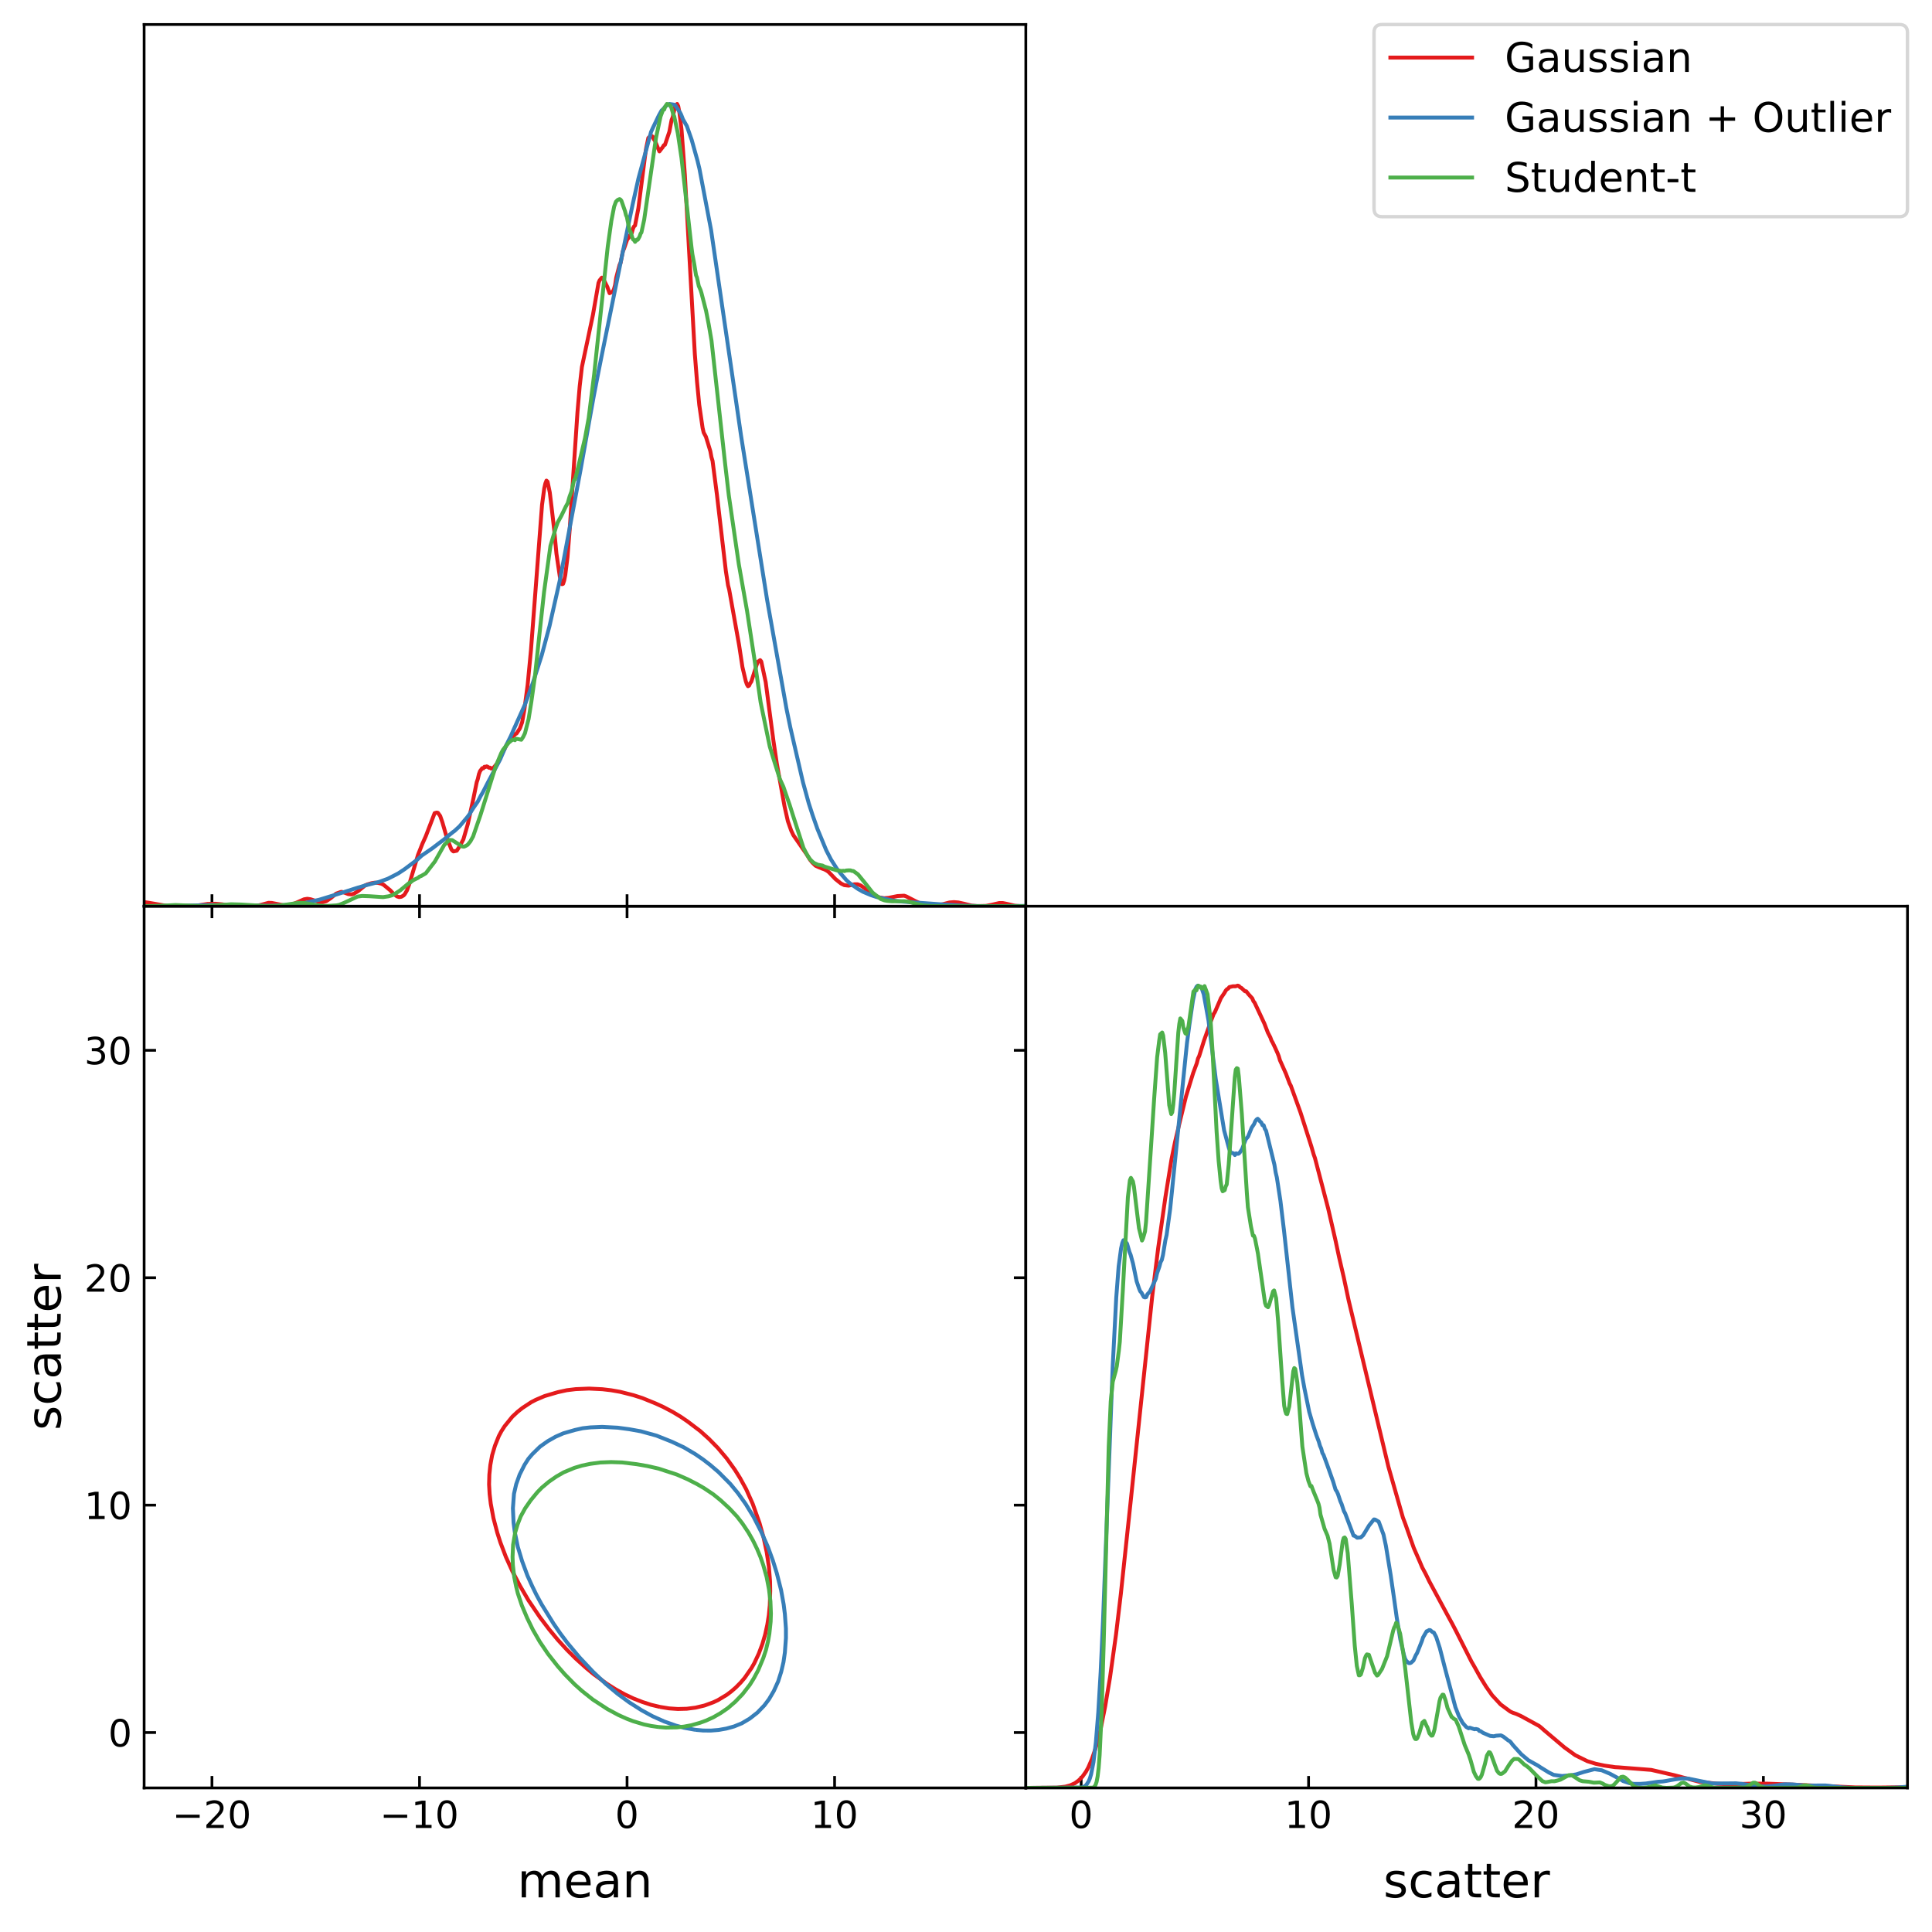 <?xml version="1.0" encoding="utf-8" standalone="no"?>
<!DOCTYPE svg PUBLIC "-//W3C//DTD SVG 1.1//EN"
  "http://www.w3.org/Graphics/SVG/1.1/DTD/svg11.dtd">
<!-- Created with matplotlib (https://matplotlib.org/) -->
<svg height="567.357pt" version="1.1" viewBox="0 0 567.419 567.357" width="567.419pt" xmlns="http://www.w3.org/2000/svg" xmlns:xlink="http://www.w3.org/1999/xlink">
 <defs>
  <style type="text/css">*{stroke-linecap:butt;stroke-linejoin:round;}</style>
 </defs>
 <g id="figure_1">
  <g id="patch_1">
   <path d="M 0 567.357 
L 567.419 567.357 
L 567.419 0 
L 0 0 
z
" style="fill:#ffffff;"/>
  </g>
  <g id="axes_1">
   <g id="patch_2">
    <path d="M 42.329 525.1 
L 301.274 525.1 
L 301.274 266.15 
L 42.329 266.15 
z
" style="fill:#ffffff;"/>
   </g>
   <g id="matplotlib.axis_1">
    <g id="xtick_1">
     <g id="line2d_1">
      <defs>
       <path d="M 0 0 
L 0 -3.5 
" id="mb4fa3721dd" style="stroke:#000000;stroke-width:0.8;"/>
      </defs>
      <g>
       <use style="stroke:#000000;stroke-width:0.8;" x="62.252" xlink:href="#mb4fa3721dd" y="525.1"/>
      </g>
     </g>
     <g id="line2d_2">
      <defs>
       <path d="M 0 0 
L 0 3.5 
" id="mcb56ce0240" style="stroke:#000000;stroke-width:0.8;"/>
      </defs>
      <g>
       <use style="stroke:#000000;stroke-width:0.8;" x="62.252" xlink:href="#mcb56ce0240" y="266.15"/>
      </g>
     </g>
     <g id="text_1">
      <!-- $\mathdefault{−20}$ -->
      <g transform="translate(50.592 536.958)scale(0.11 -0.11)">
       <defs>
        <path d="M 10.594 35.5 
L 73.188 35.5 
L 73.188 27.203 
L 10.594 27.203 
z
" id="DejaVuSans-8722"/>
        <path d="M 19.188 8.297 
L 53.609 8.297 
L 53.609 0 
L 7.328 0 
L 7.328 8.297 
Q 12.938 14.109 22.625 23.891 
Q 32.328 33.688 34.812 36.531 
Q 39.547 41.844 41.422 45.531 
Q 43.312 49.219 43.312 52.781 
Q 43.312 58.594 39.234 62.25 
Q 35.156 65.922 28.609 65.922 
Q 23.969 65.922 18.812 64.312 
Q 13.672 62.703 7.812 59.422 
L 7.812 69.391 
Q 13.766 71.781 18.938 73 
Q 24.125 74.219 28.422 74.219 
Q 39.75 74.219 46.484 68.547 
Q 53.219 62.891 53.219 53.422 
Q 53.219 48.922 51.531 44.891 
Q 49.859 40.875 45.406 35.406 
Q 44.188 33.984 37.641 27.219 
Q 31.109 20.453 19.188 8.297 
z
" id="DejaVuSans-50"/>
        <path d="M 31.781 66.406 
Q 24.172 66.406 20.328 58.906 
Q 16.5 51.422 16.5 36.375 
Q 16.5 21.391 20.328 13.891 
Q 24.172 6.391 31.781 6.391 
Q 39.453 6.391 43.281 13.891 
Q 47.125 21.391 47.125 36.375 
Q 47.125 51.422 43.281 58.906 
Q 39.453 66.406 31.781 66.406 
z
M 31.781 74.219 
Q 44.047 74.219 50.516 64.516 
Q 56.984 54.828 56.984 36.375 
Q 56.984 17.969 50.516 8.266 
Q 44.047 -1.422 31.781 -1.422 
Q 19.531 -1.422 13.062 8.266 
Q 6.594 17.969 6.594 36.375 
Q 6.594 54.828 13.062 64.516 
Q 19.531 74.219 31.781 74.219 
z
" id="DejaVuSans-48"/>
       </defs>
       <use transform="translate(0 0.781)" xlink:href="#DejaVuSans-8722"/>
       <use transform="translate(83.789 0.781)" xlink:href="#DejaVuSans-50"/>
       <use transform="translate(147.412 0.781)" xlink:href="#DejaVuSans-48"/>
      </g>
     </g>
    </g>
    <g id="xtick_2">
     <g id="line2d_3">
      <g>
       <use style="stroke:#000000;stroke-width:0.8;" x="123.207" xlink:href="#mb4fa3721dd" y="525.1"/>
      </g>
     </g>
     <g id="line2d_4">
      <g>
       <use style="stroke:#000000;stroke-width:0.8;" x="123.207" xlink:href="#mcb56ce0240" y="266.15"/>
      </g>
     </g>
     <g id="text_2">
      <!-- $\mathdefault{−10}$ -->
      <g transform="translate(111.547 536.958)scale(0.11 -0.11)">
       <defs>
        <path d="M 12.406 8.297 
L 28.516 8.297 
L 28.516 63.922 
L 10.984 60.406 
L 10.984 69.391 
L 28.422 72.906 
L 38.281 72.906 
L 38.281 8.297 
L 54.391 8.297 
L 54.391 0 
L 12.406 0 
z
" id="DejaVuSans-49"/>
       </defs>
       <use transform="translate(0 0.781)" xlink:href="#DejaVuSans-8722"/>
       <use transform="translate(83.789 0.781)" xlink:href="#DejaVuSans-49"/>
       <use transform="translate(147.412 0.781)" xlink:href="#DejaVuSans-48"/>
      </g>
     </g>
    </g>
    <g id="xtick_3">
     <g id="line2d_5">
      <g>
       <use style="stroke:#000000;stroke-width:0.8;" x="184.162" xlink:href="#mb4fa3721dd" y="525.1"/>
      </g>
     </g>
     <g id="line2d_6">
      <g>
       <use style="stroke:#000000;stroke-width:0.8;" x="184.162" xlink:href="#mcb56ce0240" y="266.15"/>
      </g>
     </g>
     <g id="text_3">
      <!-- $\mathdefault{0}$ -->
      <g transform="translate(180.642 536.958)scale(0.11 -0.11)">
       <use transform="translate(0 0.781)" xlink:href="#DejaVuSans-48"/>
      </g>
     </g>
    </g>
    <g id="xtick_4">
     <g id="line2d_7">
      <g>
       <use style="stroke:#000000;stroke-width:0.8;" x="245.116" xlink:href="#mb4fa3721dd" y="525.1"/>
      </g>
     </g>
     <g id="line2d_8">
      <g>
       <use style="stroke:#000000;stroke-width:0.8;" x="245.116" xlink:href="#mcb56ce0240" y="266.15"/>
      </g>
     </g>
     <g id="text_4">
      <!-- $\mathdefault{10}$ -->
      <g transform="translate(238.076 536.958)scale(0.11 -0.11)">
       <use transform="translate(0 0.781)" xlink:href="#DejaVuSans-49"/>
       <use transform="translate(63.623 0.781)" xlink:href="#DejaVuSans-48"/>
      </g>
     </g>
    </g>
    <g id="text_5">
     <!-- mean -->
     <g transform="translate(151.95 557.246)scale(0.14 -0.14)">
      <defs>
       <path d="M 52 44.188 
Q 55.375 50.25 60.062 53.125 
Q 64.75 56 71.094 56 
Q 79.641 56 84.281 50.016 
Q 88.922 44.047 88.922 33.016 
L 88.922 0 
L 79.891 0 
L 79.891 32.719 
Q 79.891 40.578 77.094 44.375 
Q 74.312 48.188 68.609 48.188 
Q 61.625 48.188 57.562 43.547 
Q 53.516 38.922 53.516 30.906 
L 53.516 0 
L 44.484 0 
L 44.484 32.719 
Q 44.484 40.625 41.703 44.406 
Q 38.922 48.188 33.109 48.188 
Q 26.219 48.188 22.156 43.531 
Q 18.109 38.875 18.109 30.906 
L 18.109 0 
L 9.078 0 
L 9.078 54.688 
L 18.109 54.688 
L 18.109 46.188 
Q 21.188 51.219 25.484 53.609 
Q 29.781 56 35.688 56 
Q 41.656 56 45.828 52.969 
Q 50 49.953 52 44.188 
z
" id="DejaVuSans-109"/>
       <path d="M 56.203 29.594 
L 56.203 25.203 
L 14.891 25.203 
Q 15.484 15.922 20.484 11.062 
Q 25.484 6.203 34.422 6.203 
Q 39.594 6.203 44.453 7.469 
Q 49.312 8.734 54.109 11.281 
L 54.109 2.781 
Q 49.266 0.734 44.188 -0.344 
Q 39.109 -1.422 33.891 -1.422 
Q 20.797 -1.422 13.156 6.188 
Q 5.516 13.812 5.516 26.812 
Q 5.516 40.234 12.766 48.109 
Q 20.016 56 32.328 56 
Q 43.359 56 49.781 48.891 
Q 56.203 41.797 56.203 29.594 
z
M 47.219 32.234 
Q 47.125 39.594 43.094 43.984 
Q 39.062 48.391 32.422 48.391 
Q 24.906 48.391 20.391 44.141 
Q 15.875 39.891 15.188 32.172 
z
" id="DejaVuSans-101"/>
       <path d="M 34.281 27.484 
Q 23.391 27.484 19.188 25 
Q 14.984 22.516 14.984 16.5 
Q 14.984 11.719 18.141 8.906 
Q 21.297 6.109 26.703 6.109 
Q 34.188 6.109 38.703 11.406 
Q 43.219 16.703 43.219 25.484 
L 43.219 27.484 
z
M 52.203 31.203 
L 52.203 0 
L 43.219 0 
L 43.219 8.297 
Q 40.141 3.328 35.547 0.953 
Q 30.953 -1.422 24.312 -1.422 
Q 15.922 -1.422 10.953 3.297 
Q 6 8.016 6 15.922 
Q 6 25.141 12.172 29.828 
Q 18.359 34.516 30.609 34.516 
L 43.219 34.516 
L 43.219 35.406 
Q 43.219 41.609 39.141 45 
Q 35.062 48.391 27.688 48.391 
Q 23 48.391 18.547 47.266 
Q 14.109 46.141 10.016 43.891 
L 10.016 52.203 
Q 14.938 54.109 19.578 55.047 
Q 24.219 56 28.609 56 
Q 40.484 56 46.344 49.844 
Q 52.203 43.703 52.203 31.203 
z
" id="DejaVuSans-97"/>
       <path d="M 54.891 33.016 
L 54.891 0 
L 45.906 0 
L 45.906 32.719 
Q 45.906 40.484 42.875 44.328 
Q 39.844 48.188 33.797 48.188 
Q 26.516 48.188 22.312 43.547 
Q 18.109 38.922 18.109 30.906 
L 18.109 0 
L 9.078 0 
L 9.078 54.688 
L 18.109 54.688 
L 18.109 46.188 
Q 21.344 51.125 25.703 53.562 
Q 30.078 56 35.797 56 
Q 45.219 56 50.047 50.172 
Q 54.891 44.344 54.891 33.016 
z
" id="DejaVuSans-110"/>
      </defs>
      <use xlink:href="#DejaVuSans-109"/>
      <use x="97.412" xlink:href="#DejaVuSans-101"/>
      <use x="158.936" xlink:href="#DejaVuSans-97"/>
      <use x="220.215" xlink:href="#DejaVuSans-110"/>
     </g>
    </g>
   </g>
   <g id="matplotlib.axis_2">
    <g id="ytick_1">
     <g id="line2d_9">
      <defs>
       <path d="M 0 0 
L 3.5 0 
" id="m9a9b237e1e" style="stroke:#000000;stroke-width:0.8;"/>
      </defs>
      <g>
       <use style="stroke:#000000;stroke-width:0.8;" x="42.329" xlink:href="#m9a9b237e1e" y="508.843"/>
      </g>
     </g>
     <g id="line2d_10">
      <defs>
       <path d="M 0 0 
L -3.5 0 
" id="m0ce9d4513c" style="stroke:#000000;stroke-width:0.8;"/>
      </defs>
      <g>
       <use style="stroke:#000000;stroke-width:0.8;" x="301.274" xlink:href="#m0ce9d4513c" y="508.843"/>
      </g>
     </g>
     <g id="text_6">
      <!-- $\mathdefault{0}$ -->
      <g transform="translate(31.789 513.022)scale(0.11 -0.11)">
       <use transform="translate(0 0.781)" xlink:href="#DejaVuSans-48"/>
      </g>
     </g>
    </g>
    <g id="ytick_2">
     <g id="line2d_11">
      <g>
       <use style="stroke:#000000;stroke-width:0.8;" x="42.329" xlink:href="#m9a9b237e1e" y="442.053"/>
      </g>
     </g>
     <g id="line2d_12">
      <g>
       <use style="stroke:#000000;stroke-width:0.8;" x="301.274" xlink:href="#m0ce9d4513c" y="442.053"/>
      </g>
     </g>
     <g id="text_7">
      <!-- $\mathdefault{10}$ -->
      <g transform="translate(24.749 446.232)scale(0.11 -0.11)">
       <use transform="translate(0 0.781)" xlink:href="#DejaVuSans-49"/>
       <use transform="translate(63.623 0.781)" xlink:href="#DejaVuSans-48"/>
      </g>
     </g>
    </g>
    <g id="ytick_3">
     <g id="line2d_13">
      <g>
       <use style="stroke:#000000;stroke-width:0.8;" x="42.329" xlink:href="#m9a9b237e1e" y="375.264"/>
      </g>
     </g>
     <g id="line2d_14">
      <g>
       <use style="stroke:#000000;stroke-width:0.8;" x="301.274" xlink:href="#m0ce9d4513c" y="375.264"/>
      </g>
     </g>
     <g id="text_8">
      <!-- $\mathdefault{20}$ -->
      <g transform="translate(24.749 379.443)scale(0.11 -0.11)">
       <use transform="translate(0 0.781)" xlink:href="#DejaVuSans-50"/>
       <use transform="translate(63.623 0.781)" xlink:href="#DejaVuSans-48"/>
      </g>
     </g>
    </g>
    <g id="ytick_4">
     <g id="line2d_15">
      <g>
       <use style="stroke:#000000;stroke-width:0.8;" x="42.329" xlink:href="#m9a9b237e1e" y="308.474"/>
      </g>
     </g>
     <g id="line2d_16">
      <g>
       <use style="stroke:#000000;stroke-width:0.8;" x="301.274" xlink:href="#m0ce9d4513c" y="308.474"/>
      </g>
     </g>
     <g id="text_9">
      <!-- $\mathdefault{30}$ -->
      <g transform="translate(24.749 312.654)scale(0.11 -0.11)">
       <defs>
        <path d="M 40.578 39.312 
Q 47.656 37.797 51.625 33 
Q 55.609 28.219 55.609 21.188 
Q 55.609 10.406 48.188 4.484 
Q 40.766 -1.422 27.094 -1.422 
Q 22.516 -1.422 17.656 -0.516 
Q 12.797 0.391 7.625 2.203 
L 7.625 11.719 
Q 11.719 9.328 16.594 8.109 
Q 21.484 6.891 26.812 6.891 
Q 36.078 6.891 40.938 10.547 
Q 45.797 14.203 45.797 21.188 
Q 45.797 27.641 41.281 31.266 
Q 36.766 34.906 28.719 34.906 
L 20.219 34.906 
L 20.219 43.016 
L 29.109 43.016 
Q 36.375 43.016 40.234 45.922 
Q 44.094 48.828 44.094 54.297 
Q 44.094 59.906 40.109 62.906 
Q 36.141 65.922 28.719 65.922 
Q 24.656 65.922 20.016 65.031 
Q 15.375 64.156 9.812 62.312 
L 9.812 71.094 
Q 15.438 72.656 20.344 73.438 
Q 25.25 74.219 29.594 74.219 
Q 40.828 74.219 47.359 69.109 
Q 53.906 64.016 53.906 55.328 
Q 53.906 49.266 50.438 45.094 
Q 46.969 40.922 40.578 39.312 
z
" id="DejaVuSans-51"/>
       </defs>
       <use transform="translate(0 0.781)" xlink:href="#DejaVuSans-51"/>
       <use transform="translate(63.623 0.781)" xlink:href="#DejaVuSans-48"/>
      </g>
     </g>
    </g>
    <g id="text_10">
     <!-- scatter -->
     <g transform="translate(17.838 420.083)rotate(-90)scale(0.14 -0.14)">
      <defs>
       <path d="M 44.281 53.078 
L 44.281 44.578 
Q 40.484 46.531 36.375 47.5 
Q 32.281 48.484 27.875 48.484 
Q 21.188 48.484 17.844 46.438 
Q 14.5 44.391 14.5 40.281 
Q 14.5 37.156 16.891 35.375 
Q 19.281 33.594 26.516 31.984 
L 29.594 31.297 
Q 39.156 29.25 43.188 25.516 
Q 47.219 21.781 47.219 15.094 
Q 47.219 7.469 41.188 3.016 
Q 35.156 -1.422 24.609 -1.422 
Q 20.219 -1.422 15.453 -0.562 
Q 10.688 0.297 5.422 2 
L 5.422 11.281 
Q 10.406 8.688 15.234 7.391 
Q 20.062 6.109 24.812 6.109 
Q 31.156 6.109 34.562 8.281 
Q 37.984 10.453 37.984 14.406 
Q 37.984 18.062 35.516 20.016 
Q 33.062 21.969 24.703 23.781 
L 21.578 24.516 
Q 13.234 26.266 9.516 29.906 
Q 5.812 33.547 5.812 39.891 
Q 5.812 47.609 11.281 51.797 
Q 16.75 56 26.812 56 
Q 31.781 56 36.172 55.266 
Q 40.578 54.547 44.281 53.078 
z
" id="DejaVuSans-115"/>
       <path d="M 48.781 52.594 
L 48.781 44.188 
Q 44.969 46.297 41.141 47.344 
Q 37.312 48.391 33.406 48.391 
Q 24.656 48.391 19.812 42.844 
Q 14.984 37.312 14.984 27.297 
Q 14.984 17.281 19.812 11.734 
Q 24.656 6.203 33.406 6.203 
Q 37.312 6.203 41.141 7.25 
Q 44.969 8.297 48.781 10.406 
L 48.781 2.094 
Q 45.016 0.344 40.984 -0.531 
Q 36.969 -1.422 32.422 -1.422 
Q 20.062 -1.422 12.781 6.344 
Q 5.516 14.109 5.516 27.297 
Q 5.516 40.672 12.859 48.328 
Q 20.219 56 33.016 56 
Q 37.156 56 41.109 55.141 
Q 45.062 54.297 48.781 52.594 
z
" id="DejaVuSans-99"/>
       <path d="M 18.312 70.219 
L 18.312 54.688 
L 36.812 54.688 
L 36.812 47.703 
L 18.312 47.703 
L 18.312 18.016 
Q 18.312 11.328 20.141 9.422 
Q 21.969 7.516 27.594 7.516 
L 36.812 7.516 
L 36.812 0 
L 27.594 0 
Q 17.188 0 13.234 3.875 
Q 9.281 7.766 9.281 18.016 
L 9.281 47.703 
L 2.688 47.703 
L 2.688 54.688 
L 9.281 54.688 
L 9.281 70.219 
z
" id="DejaVuSans-116"/>
       <path d="M 41.109 46.297 
Q 39.594 47.172 37.812 47.578 
Q 36.031 48 33.891 48 
Q 26.266 48 22.188 43.047 
Q 18.109 38.094 18.109 28.812 
L 18.109 0 
L 9.078 0 
L 9.078 54.688 
L 18.109 54.688 
L 18.109 46.188 
Q 20.953 51.172 25.484 53.578 
Q 30.031 56 36.531 56 
Q 37.453 56 38.578 55.875 
Q 39.703 55.766 41.062 55.516 
z
" id="DejaVuSans-114"/>
      </defs>
      <use xlink:href="#DejaVuSans-115"/>
      <use x="52.1" xlink:href="#DejaVuSans-99"/>
      <use x="107.08" xlink:href="#DejaVuSans-97"/>
      <use x="168.359" xlink:href="#DejaVuSans-116"/>
      <use x="207.568" xlink:href="#DejaVuSans-116"/>
      <use x="246.777" xlink:href="#DejaVuSans-101"/>
      <use x="308.301" xlink:href="#DejaVuSans-114"/>
     </g>
    </g>
   </g>
   <g id="LineCollection_1">
    <path clip-path="url(#pf597552eb5)" d="M 193.863 501.318 
L 196.472 501.742 
L 199.081 501.923 
L 201.691 501.854 
L 204.3 501.521 
L 206.909 500.9 
L 209.518 499.947 
L 210.823 499.335 
L 213.432 497.768 
L 214.736 496.79 
L 216.105 495.606 
L 217.51 494.186 
L 218.719 492.766 
L 220.692 489.925 
L 221.513 488.505 
L 222.847 485.664 
L 223.912 482.824 
L 224.739 479.984 
L 225.358 477.143 
L 225.813 474.303 
L 226.082 471.462 
L 226.208 467.201 
L 226.158 464.361 
L 225.812 460.1 
L 225.171 455.84 
L 224.263 451.579 
L 223.07 447.318 
L 221.055 441.637 
L 219.147 437.377 
L 217.345 434.096 
L 215.845 431.696 
L 213.432 428.337 
L 210.823 425.252 
L 208.213 422.592 
L 205.604 420.249 
L 201.964 417.493 
L 199.892 416.073 
L 197.526 414.653 
L 194.833 413.233 
L 192.559 412.193 
L 188.645 410.6 
L 186.036 409.76 
L 182.122 408.771 
L 179.513 408.317 
L 176.904 408.008 
L 172.99 407.818 
L 169.076 407.984 
L 166.467 408.301 
L 163.858 408.868 
L 159.944 410.018 
L 157.335 411.131 
L 156.019 411.813 
L 153.421 413.52 
L 151.996 414.653 
L 150.474 416.073 
L 148.203 418.87 
L 147.264 420.334 
L 146.507 421.754 
L 145.366 424.595 
L 144.526 427.435 
L 144.009 430.276 
L 143.718 433.116 
L 143.639 435.956 
L 143.803 438.797 
L 144.136 441.637 
L 144.927 445.898 
L 146.051 450.159 
L 146.958 452.999 
L 148.576 457.26 
L 150.505 461.521 
L 152.736 465.781 
L 155.225 470.042 
L 158.64 475.067 
L 161.3 478.563 
L 163.858 481.653 
L 166.467 484.501 
L 169.076 487.108 
L 172.211 489.925 
L 174.294 491.649 
L 178.208 494.503 
L 180.817 496.152 
L 183.427 497.598 
L 186.036 498.834 
L 188.673 499.867 
L 191.254 500.703 
L 193.863 501.318 
L 193.863 501.318 
" style="fill:none;stroke:#e41a1c;stroke-width:1.143;"/>
   </g>
   <g id="LineCollection_2">
    <path clip-path="url(#pf597552eb5)" d="M 204.204 508.037 
L 206.485 508.242 
L 208.765 508.261 
L 211.045 508.079 
L 213.325 507.673 
L 215.605 507.046 
L 217.885 506.114 
L 220.165 504.76 
L 222.445 502.988 
L 224.488 500.864 
L 225.865 499.03 
L 227.269 496.627 
L 228.546 493.803 
L 229.441 490.979 
L 230.105 488.155 
L 230.514 485.331 
L 230.827 481.094 
L 230.821 478.27 
L 230.512 474.034 
L 230.158 471.21 
L 229.393 466.973 
L 228.145 462.049 
L 227.005 458.378 
L 225.504 454.265 
L 223.585 449.936 
L 221.305 445.477 
L 219.025 441.75 
L 216.745 438.552 
L 214.465 435.794 
L 211.045 432.355 
L 208.597 430.259 
L 206.485 428.631 
L 204.204 427.065 
L 200.784 425.05 
L 197.364 423.452 
L 192.804 421.635 
L 188.232 420.374 
L 184.824 419.76 
L 181.404 419.305 
L 176.843 419.063 
L 173.423 419.214 
L 171.143 419.467 
L 168.863 419.974 
L 165.443 420.964 
L 163.163 421.961 
L 160.883 423.254 
L 158.603 424.871 
L 156.323 427.098 
L 155.183 428.439 
L 154.029 430.259 
L 152.611 433.083 
L 151.603 435.907 
L 150.955 438.731 
L 150.639 442.968 
L 150.83 447.204 
L 151.201 450.028 
L 152.067 454.265 
L 153.339 458.501 
L 154.903 462.737 
L 156.323 465.886 
L 157.541 468.386 
L 159.078 471.21 
L 162.577 476.858 
L 164.514 479.682 
L 166.637 482.507 
L 170.176 486.743 
L 174.153 490.979 
L 177.984 494.616 
L 181.404 497.479 
L 184.824 499.988 
L 188.414 502.276 
L 191.664 504.057 
L 195.084 505.586 
L 198.504 506.798 
L 200.784 507.413 
L 204.204 508.037 
L 204.204 508.037 
" style="fill:none;stroke:#377eb8;stroke-width:1.143;"/>
   </g>
   <g id="LineCollection_3">
    <path clip-path="url(#pf597552eb5)" d="M 193.413 507.216 
L 195.557 507.378 
L 198.774 507.324 
L 200.918 507.09 
L 203.062 506.691 
L 205.597 505.972 
L 207.351 505.334 
L 209.495 504.359 
L 211.64 503.123 
L 213.784 501.653 
L 215.928 499.805 
L 218.073 497.583 
L 220.217 494.821 
L 221.409 492.902 
L 222.683 490.525 
L 224.172 486.96 
L 224.957 484.584 
L 225.578 481.995 
L 225.958 479.831 
L 226.334 476.266 
L 226.414 473.889 
L 226.272 470.325 
L 225.843 466.76 
L 225.158 463.195 
L 224.154 459.63 
L 223.329 457.254 
L 222.33 454.877 
L 221.177 452.501 
L 219.834 450.124 
L 218.073 447.481 
L 216.439 445.371 
L 214.207 442.995 
L 211.635 440.618 
L 209.495 438.882 
L 206.759 437.053 
L 204.702 435.865 
L 201.99 434.474 
L 198.774 433.067 
L 193.413 431.318 
L 190.196 430.585 
L 186.98 430.025 
L 182.691 429.51 
L 179.475 429.403 
L 176.258 429.529 
L 173.346 429.924 
L 170.897 430.445 
L 168.678 431.112 
L 165.537 432.422 
L 163.392 433.658 
L 161.248 435.14 
L 159.104 436.937 
L 157.831 438.242 
L 155.874 440.618 
L 154.227 442.995 
L 152.925 445.371 
L 152.007 447.748 
L 151.3 450.124 
L 150.693 453.689 
L 150.535 457.254 
L 150.627 459.63 
L 151.028 463.195 
L 151.599 466.002 
L 152.078 467.948 
L 153.265 471.513 
L 154.815 475.184 
L 156.497 478.643 
L 158.55 482.207 
L 160.967 485.772 
L 163.774 489.337 
L 165.855 491.713 
L 168.753 494.673 
L 170.897 496.593 
L 174.114 499.157 
L 178.403 501.955 
L 181.619 503.689 
L 184.061 504.784 
L 185.908 505.493 
L 189.124 506.458 
L 191.268 506.912 
L 193.413 507.216 
L 193.413 507.216 
" style="fill:none;stroke:#4daf4a;stroke-width:1.143;"/>
   </g>
   <g id="patch_3">
    <path d="M 42.329 525.1 
L 42.329 266.15 
" style="fill:none;stroke:#000000;stroke-linecap:square;stroke-linejoin:miter;stroke-width:0.8;"/>
   </g>
   <g id="patch_4">
    <path d="M 301.274 525.1 
L 301.274 266.15 
" style="fill:none;stroke:#000000;stroke-linecap:square;stroke-linejoin:miter;stroke-width:0.8;"/>
   </g>
   <g id="patch_5">
    <path d="M 42.329 525.1 
L 301.274 525.1 
" style="fill:none;stroke:#000000;stroke-linecap:square;stroke-linejoin:miter;stroke-width:0.8;"/>
   </g>
   <g id="patch_6">
    <path d="M 42.329 266.15 
L 301.274 266.15 
" style="fill:none;stroke:#000000;stroke-linecap:square;stroke-linejoin:miter;stroke-width:0.8;"/>
   </g>
  </g>
  <g id="axes_2">
   <g id="patch_7">
    <path d="M 42.329 266.15 
L 301.274 266.15 
L 301.274 7.2 
L 42.329 7.2 
z
" style="fill:#ffffff;"/>
   </g>
   <g id="matplotlib.axis_3">
    <g id="xtick_5">
     <g id="line2d_17">
      <g>
       <use style="stroke:#000000;stroke-width:0.8;" x="62.252" xlink:href="#mb4fa3721dd" y="266.15"/>
      </g>
     </g>
    </g>
    <g id="xtick_6">
     <g id="line2d_18">
      <g>
       <use style="stroke:#000000;stroke-width:0.8;" x="123.207" xlink:href="#mb4fa3721dd" y="266.15"/>
      </g>
     </g>
    </g>
    <g id="xtick_7">
     <g id="line2d_19">
      <g>
       <use style="stroke:#000000;stroke-width:0.8;" x="184.162" xlink:href="#mb4fa3721dd" y="266.15"/>
      </g>
     </g>
    </g>
    <g id="xtick_8">
     <g id="line2d_20">
      <g>
       <use style="stroke:#000000;stroke-width:0.8;" x="245.116" xlink:href="#mb4fa3721dd" y="266.15"/>
      </g>
     </g>
    </g>
   </g>
   <g id="matplotlib.axis_4">
    <g id="ytick_5"/>
    <g id="ytick_6"/>
    <g id="ytick_7"/>
    <g id="ytick_8"/>
    <g id="ytick_9"/>
   </g>
   <g id="line2d_21">
    <path clip-path="url(#p319704a1b9)" d="M 42.127 264.915 
L 43.753 265.146 
L 49.281 266.107 
L 52.533 266.15 
L 57.411 266.048 
L 59.037 265.778 
L 60.988 265.476 
L 63.264 265.429 
L 65.215 265.596 
L 68.792 266.117 
L 72.369 266.149 
L 75.296 266.037 
L 76.597 265.765 
L 78.873 265.149 
L 79.849 265.193 
L 83.426 265.903 
L 85.052 265.792 
L 86.677 265.282 
L 89.279 264.13 
L 90.255 263.964 
L 91.23 264.11 
L 93.832 264.946 
L 94.807 264.948 
L 95.783 264.692 
L 97.083 263.816 
L 98.709 262.462 
L 100.01 261.991 
L 100.335 261.926 
L 101.311 262.214 
L 102.286 262.586 
L 103.262 262.68 
L 103.912 262.488 
L 105.213 261.694 
L 107.164 260.096 
L 107.815 259.777 
L 109.115 259.397 
L 110.091 259.234 
L 111.067 259.306 
L 112.042 259.551 
L 112.692 259.884 
L 114.644 261.509 
L 115.619 262.558 
L 116.595 263.265 
L 117.245 263.476 
L 117.895 263.364 
L 118.546 262.978 
L 118.871 262.616 
L 119.521 261.513 
L 120.172 259.768 
L 122.773 251.051 
L 124.074 247.769 
L 125.05 245.594 
L 127.651 238.812 
L 128.301 238.644 
L 128.627 238.738 
L 129.277 239.635 
L 129.927 241.503 
L 131.228 246.01 
L 132.529 249.382 
L 132.854 249.815 
L 133.179 250.058 
L 134.155 249.849 
L 135.13 248.333 
L 136.106 246.472 
L 137.407 241.98 
L 139.033 234.542 
L 140.008 229.749 
L 140.333 228.773 
L 140.659 227.355 
L 140.984 226.473 
L 141.634 225.609 
L 141.959 225.658 
L 142.285 225.189 
L 142.61 225.258 
L 142.935 225.072 
L 143.26 225.21 
L 143.585 225.471 
L 143.91 225.45 
L 144.236 225.714 
L 144.886 225.561 
L 146.187 223.991 
L 147.162 221.999 
L 148.788 218.773 
L 149.113 218.306 
L 149.764 217.16 
L 150.089 217.047 
L 150.739 216.153 
L 151.065 215.94 
L 151.39 215.573 
L 151.715 215.417 
L 152.691 213.918 
L 153.341 212.161 
L 153.991 208.511 
L 154.967 201.143 
L 155.942 190.932 
L 159.194 148.26 
L 159.845 143.433 
L 160.17 141.985 
L 160.495 141.158 
L 160.82 141.472 
L 161.471 144.636 
L 162.121 150.034 
L 162.771 155.657 
L 163.422 162.591 
L 164.397 169.207 
L 164.722 170.821 
L 165.048 171.574 
L 165.373 171.47 
L 165.698 170.476 
L 166.023 168.843 
L 166.674 163.605 
L 167.324 155.44 
L 168.625 135.621 
L 169.6 121.081 
L 170.251 113.474 
L 170.901 107.789 
L 174.153 92.416 
L 175.779 83.085 
L 176.104 82.328 
L 176.754 81.541 
L 177.08 81.709 
L 178.38 84.289 
L 179.031 86.115 
L 180.006 85.61 
L 180.331 84.884 
L 180.657 83.656 
L 180.982 81.56 
L 181.957 77.806 
L 182.283 77.152 
L 182.933 73.766 
L 183.258 73.087 
L 183.909 71.196 
L 184.234 70.269 
L 184.559 69.963 
L 184.884 69.227 
L 185.534 68.476 
L 185.86 67.267 
L 186.185 66.517 
L 186.51 66.232 
L 187.486 61.173 
L 189.437 45.897 
L 189.762 43.573 
L 190.412 40.497 
L 190.737 40.22 
L 191.063 40.168 
L 191.388 39.943 
L 191.713 40.144 
L 192.038 40.934 
L 192.363 41.32 
L 193.014 42.952 
L 193.664 44.468 
L 194.315 43.613 
L 194.64 43.222 
L 194.965 42.657 
L 195.29 42.539 
L 196.591 38.68 
L 197.241 35.241 
L 197.566 34.434 
L 198.217 31.367 
L 198.867 30.527 
L 199.192 31.18 
L 199.518 32.895 
L 200.168 38.102 
L 201.143 51.409 
L 204.07 103.991 
L 204.721 112.223 
L 205.371 118.926 
L 206.347 125.657 
L 206.672 127.058 
L 207.322 128.262 
L 208.623 132.508 
L 208.948 134.278 
L 209.273 135.361 
L 210.574 145.398 
L 211.224 151.012 
L 213.175 167.669 
L 213.826 171.906 
L 214.151 173.14 
L 217.078 189.508 
L 218.053 195.933 
L 219.029 200.04 
L 219.354 200.997 
L 219.679 201.536 
L 220.004 201.364 
L 220.33 200.642 
L 220.655 200.207 
L 222.281 195.095 
L 222.606 194.344 
L 223.256 193.878 
L 223.581 194.275 
L 224.882 200.332 
L 226.183 210.251 
L 227.159 217.596 
L 228.134 224.167 
L 230.41 236.807 
L 231.386 241.152 
L 232.362 243.927 
L 233.012 245.291 
L 236.914 250.909 
L 237.89 252.498 
L 238.54 253.288 
L 239.516 254.252 
L 240.491 254.705 
L 241.467 255.105 
L 242.117 255.331 
L 242.768 255.671 
L 243.418 256.143 
L 245.369 258.183 
L 246.995 259.474 
L 247.971 259.966 
L 248.946 260.078 
L 249.271 260.11 
L 250.897 259.716 
L 251.873 259.714 
L 252.848 260.093 
L 257.076 263.097 
L 258.377 263.598 
L 259.677 263.796 
L 260.978 263.696 
L 263.58 263.17 
L 265.531 263.06 
L 266.181 263.28 
L 268.783 264.623 
L 270.734 265.522 
L 272.034 265.856 
L 273.66 266.011 
L 275.286 265.906 
L 276.912 265.56 
L 278.863 265.053 
L 280.164 264.948 
L 281.465 265.049 
L 283.091 265.41 
L 285.367 265.973 
L 286.993 266.11 
L 289.595 266.05 
L 291.22 265.742 
L 293.497 265.21 
L 294.472 265.21 
L 295.773 265.472 
L 298.049 266.01 
L 299.675 266.133 
L 301.301 266.149 
L 301.301 266.149 
" style="fill:none;stroke:#e41a1c;stroke-linecap:square;stroke-width:1.143;"/>
   </g>
   <g id="line2d_22">
    <path clip-path="url(#p319704a1b9)" d="M 42.309 266.148 
L 52.539 266.024 
L 62.201 265.819 
L 79.82 266.036 
L 85.219 265.757 
L 89.766 265.134 
L 93.744 264.25 
L 98.859 262.689 
L 105.111 260.69 
L 105.679 260.54 
L 107.1 260.087 
L 111.363 259.002 
L 112.215 258.695 
L 113.921 258.073 
L 116.194 256.915 
L 117.046 256.458 
L 118.751 255.329 
L 122.446 252.557 
L 123.867 251.27 
L 126.993 249.128 
L 128.982 247.603 
L 130.403 246.549 
L 131.539 245.582 
L 132.96 244.423 
L 133.529 244.019 
L 134.381 243.222 
L 134.949 242.706 
L 137.223 240.008 
L 137.791 239.264 
L 138.928 237.437 
L 140.349 235.379 
L 141.201 233.71 
L 141.77 232.768 
L 143.191 230 
L 146.885 223.058 
L 148.59 219.056 
L 150.011 216.209 
L 150.863 214.266 
L 154.273 206.701 
L 156.547 200.415 
L 159.104 192.437 
L 161.378 183.921 
L 164.504 170.047 
L 170.471 138.202 
L 173.597 120.699 
L 174.45 115.988 
L 175.586 110.138 
L 176.723 104.415 
L 178.712 94.604 
L 182.975 73.682 
L 184.68 65.422 
L 185.817 59.989 
L 187.522 52.357 
L 191.216 38.73 
L 191.784 37.488 
L 193.489 33.922 
L 194.342 32.391 
L 194.626 32.213 
L 195.479 31.185 
L 196.615 30.527 
L 198.036 30.753 
L 198.32 30.949 
L 199.741 33.076 
L 200.025 33.62 
L 200.594 35.062 
L 201.73 37.038 
L 203.151 41.102 
L 204.856 47.219 
L 205.425 49.582 
L 208.835 67.523 
L 216.223 118.142 
L 217.644 127.966 
L 225.317 176.307 
L 231 208.22 
L 232.137 213.752 
L 235.831 229.764 
L 237.537 235.958 
L 238.673 239.46 
L 240.094 243.505 
L 242.652 249.694 
L 244.073 252.454 
L 245.778 255.128 
L 246.914 256.568 
L 248.619 258.532 
L 249.472 259.3 
L 250.04 259.735 
L 252.029 261.104 
L 253.45 261.908 
L 255.724 262.879 
L 257.429 263.44 
L 261.976 264.434 
L 264.249 264.728 
L 268.512 265.039 
L 277.889 265.697 
L 282.152 265.961 
L 287.835 266.121 
L 293.519 266.135 
L 301.476 266.063 
L 301.476 266.063 
" style="fill:none;stroke:#377eb8;stroke-linecap:square;stroke-width:1.143;"/>
   </g>
   <g id="line2d_23">
    <path clip-path="url(#p319704a1b9)" d="M 42.2 266.149 
L 47.011 266.036 
L 51.554 265.801 
L 59.572 266.134 
L 62.779 265.965 
L 67.857 265.576 
L 70.797 265.654 
L 78.547 266.125 
L 81.754 266.002 
L 84.159 265.674 
L 87.634 265.169 
L 89.237 265.195 
L 91.108 265.501 
L 94.048 266.01 
L 95.918 266.084 
L 98.858 265.895 
L 99.66 265.734 
L 100.996 265.192 
L 105.005 263.316 
L 106.341 263.134 
L 108.479 263.212 
L 110.617 263.354 
L 112.488 263.476 
L 114.092 263.243 
L 115.161 262.946 
L 116.23 262.356 
L 117.566 261.48 
L 119.17 260.141 
L 120.239 259.259 
L 120.506 259.162 
L 121.308 258.542 
L 122.911 257.741 
L 123.178 257.464 
L 123.713 257.27 
L 125.049 256.481 
L 127.722 253.019 
L 130.394 248.287 
L 130.662 247.937 
L 130.929 247.782 
L 131.196 247.418 
L 131.731 247.007 
L 131.998 246.704 
L 132.532 246.734 
L 132.8 246.739 
L 135.739 248.604 
L 136.274 248.668 
L 136.808 248.428 
L 137.343 248.108 
L 138.145 247.12 
L 138.946 245.667 
L 141.084 239.457 
L 145.628 224.948 
L 147.231 221.129 
L 147.766 220.158 
L 149.369 218.16 
L 150.171 217.493 
L 150.438 217.31 
L 150.973 217.237 
L 151.24 217.391 
L 151.507 216.981 
L 152.042 217.048 
L 153.111 217.253 
L 153.645 216.445 
L 154.18 215.346 
L 155.249 211.162 
L 156.051 206.143 
L 157.12 198.557 
L 158.189 188.502 
L 159.792 173.842 
L 161.663 160.318 
L 163.267 154.919 
L 163.801 153.428 
L 164.87 151.478 
L 166.206 148.709 
L 166.741 147.765 
L 167.275 145.855 
L 167.81 144.41 
L 168.344 142.078 
L 168.612 140.978 
L 168.879 140.76 
L 169.413 138.849 
L 171.819 128.661 
L 172.888 122.782 
L 174.491 110.034 
L 178.5 72.366 
L 179.569 64.787 
L 180.371 60.671 
L 180.905 59.221 
L 181.44 58.697 
L 181.974 58.473 
L 182.242 58.622 
L 182.509 58.975 
L 183.578 62.049 
L 183.845 63.15 
L 184.112 63.755 
L 184.914 67.771 
L 185.181 68.054 
L 185.716 69.831 
L 185.983 70.388 
L 186.25 70.475 
L 186.518 71.036 
L 187.052 70.352 
L 187.319 70.407 
L 187.854 69.446 
L 188.121 68.663 
L 188.388 68.261 
L 189.19 64.551 
L 192.665 40.479 
L 194.001 34.206 
L 194.803 32.09 
L 195.07 32.181 
L 195.337 31.386 
L 195.872 30.527 
L 196.139 30.686 
L 196.406 30.638 
L 196.673 30.84 
L 196.941 31.184 
L 197.208 31.714 
L 197.742 33.591 
L 198.01 34.158 
L 199.079 39.203 
L 200.148 46.377 
L 203.087 72.606 
L 203.355 74.686 
L 203.889 77.506 
L 204.424 80.857 
L 204.691 81.479 
L 205.225 83.981 
L 205.76 85.224 
L 206.027 86.089 
L 206.562 88.17 
L 207.363 91.275 
L 208.165 95.385 
L 208.967 100.069 
L 212.976 136.306 
L 214.045 145.463 
L 216.985 165.704 
L 219.39 179.342 
L 221.528 193.278 
L 223.399 206.309 
L 226.071 219.241 
L 227.14 222.765 
L 229.011 228.725 
L 230.08 231.075 
L 231.951 236.499 
L 232.753 239.043 
L 235.96 248.978 
L 237.029 251.048 
L 237.83 252.285 
L 238.632 253.102 
L 239.167 253.498 
L 240.236 253.979 
L 241.572 254.208 
L 242.107 254.504 
L 245.848 255.636 
L 246.383 255.693 
L 247.184 255.806 
L 247.719 255.738 
L 247.986 255.827 
L 248.521 255.66 
L 249.322 255.611 
L 249.857 255.632 
L 250.124 255.761 
L 250.659 255.833 
L 251.995 256.804 
L 254.133 259.425 
L 256.271 262.16 
L 258.676 264.041 
L 259.745 264.43 
L 260.547 264.58 
L 261.883 264.706 
L 265.625 264.677 
L 266.961 264.864 
L 269.099 265.45 
L 271.237 265.908 
L 273.375 266.106 
L 277.651 266.15 
L 301.437 266.15 
L 301.437 266.15 
" style="fill:none;stroke:#4daf4a;stroke-linecap:square;stroke-width:1.143;"/>
   </g>
   <g id="patch_8">
    <path d="M 42.329 266.15 
L 42.329 7.2 
" style="fill:none;stroke:#000000;stroke-linecap:square;stroke-linejoin:miter;stroke-width:0.8;"/>
   </g>
   <g id="patch_9">
    <path d="M 301.274 266.15 
L 301.274 7.2 
" style="fill:none;stroke:#000000;stroke-linecap:square;stroke-linejoin:miter;stroke-width:0.8;"/>
   </g>
   <g id="patch_10">
    <path d="M 42.329 266.15 
L 301.274 266.15 
" style="fill:none;stroke:#000000;stroke-linecap:square;stroke-linejoin:miter;stroke-width:0.8;"/>
   </g>
   <g id="patch_11">
    <path d="M 42.329 7.2 
L 301.274 7.2 
" style="fill:none;stroke:#000000;stroke-linecap:square;stroke-linejoin:miter;stroke-width:0.8;"/>
   </g>
  </g>
  <g id="axes_3">
   <g id="patch_12">
    <path d="M 301.274 525.1 
L 560.219 525.1 
L 560.219 266.15 
L 301.274 266.15 
z
" style="fill:#ffffff;"/>
   </g>
   <g id="matplotlib.axis_5">
    <g id="xtick_9">
     <g id="line2d_24">
      <g>
       <use style="stroke:#000000;stroke-width:0.8;" x="317.532" xlink:href="#mb4fa3721dd" y="525.1"/>
      </g>
     </g>
     <g id="text_11">
      <!-- $\mathdefault{0}$ -->
      <g transform="translate(314.012 536.958)scale(0.11 -0.11)">
       <use transform="translate(0 0.781)" xlink:href="#DejaVuSans-48"/>
      </g>
     </g>
    </g>
    <g id="xtick_10">
     <g id="line2d_25">
      <g>
       <use style="stroke:#000000;stroke-width:0.8;" x="384.32" xlink:href="#mb4fa3721dd" y="525.1"/>
      </g>
     </g>
     <g id="text_12">
      <!-- $\mathdefault{10}$ -->
      <g transform="translate(377.28 536.958)scale(0.11 -0.11)">
       <use transform="translate(0 0.781)" xlink:href="#DejaVuSans-49"/>
       <use transform="translate(63.623 0.781)" xlink:href="#DejaVuSans-48"/>
      </g>
     </g>
    </g>
    <g id="xtick_11">
     <g id="line2d_26">
      <g>
       <use style="stroke:#000000;stroke-width:0.8;" x="451.108" xlink:href="#mb4fa3721dd" y="525.1"/>
      </g>
     </g>
     <g id="text_13">
      <!-- $\mathdefault{20}$ -->
      <g transform="translate(444.068 536.958)scale(0.11 -0.11)">
       <use transform="translate(0 0.781)" xlink:href="#DejaVuSans-50"/>
       <use transform="translate(63.623 0.781)" xlink:href="#DejaVuSans-48"/>
      </g>
     </g>
    </g>
    <g id="xtick_12">
     <g id="line2d_27">
      <g>
       <use style="stroke:#000000;stroke-width:0.8;" x="517.896" xlink:href="#mb4fa3721dd" y="525.1"/>
      </g>
     </g>
     <g id="text_14">
      <!-- $\mathdefault{30}$ -->
      <g transform="translate(510.856 536.958)scale(0.11 -0.11)">
       <use transform="translate(0 0.781)" xlink:href="#DejaVuSans-51"/>
       <use transform="translate(63.623 0.781)" xlink:href="#DejaVuSans-48"/>
      </g>
     </g>
    </g>
    <g id="text_15">
     <!-- scatter -->
     <g transform="translate(406.289 557.246)scale(0.14 -0.14)">
      <use xlink:href="#DejaVuSans-115"/>
      <use x="52.1" xlink:href="#DejaVuSans-99"/>
      <use x="107.08" xlink:href="#DejaVuSans-97"/>
      <use x="168.359" xlink:href="#DejaVuSans-116"/>
      <use x="207.568" xlink:href="#DejaVuSans-116"/>
      <use x="246.777" xlink:href="#DejaVuSans-101"/>
      <use x="308.301" xlink:href="#DejaVuSans-114"/>
     </g>
    </g>
   </g>
   <g id="matplotlib.axis_6">
    <g id="ytick_10"/>
    <g id="ytick_11"/>
    <g id="ytick_12"/>
    <g id="ytick_13"/>
    <g id="ytick_14"/>
   </g>
   <g id="line2d_28">
    <path clip-path="url(#p37dd4b5702)" d="M 301.223 525.1 
L 310.427 525.013 
L 312.905 524.73 
L 314.321 524.352 
L 315.737 523.695 
L 316.799 522.906 
L 317.861 521.846 
L 318.923 520.355 
L 319.631 519.09 
L 320.693 516.609 
L 321.755 513.504 
L 323.171 508.214 
L 324.587 501.139 
L 326.003 492.681 
L 327.773 480.023 
L 329.189 468.102 
L 332.021 441.464 
L 338.394 380.796 
L 340.164 366.448 
L 342.288 351.504 
L 344.058 340.5 
L 345.12 335.319 
L 345.828 332.324 
L 346.536 329.337 
L 348.306 322.073 
L 349.368 318.58 
L 350.43 315.14 
L 351.492 312.272 
L 351.846 310.886 
L 352.2 310.143 
L 353.616 305.598 
L 355.74 299.644 
L 356.448 297.799 
L 356.802 297.263 
L 358.218 293.993 
L 358.572 293.147 
L 359.634 291.578 
L 359.988 290.94 
L 360.342 290.533 
L 360.696 290.359 
L 361.05 289.907 
L 362.112 289.663 
L 362.82 289.677 
L 363.528 289.477 
L 363.882 289.601 
L 364.236 289.993 
L 364.59 290.149 
L 365.652 291.131 
L 366.006 291.133 
L 366.714 292.041 
L 367.776 293.206 
L 368.13 294.045 
L 368.484 294.504 
L 371.316 300.562 
L 372.378 303.303 
L 373.086 304.662 
L 373.44 305.63 
L 373.794 306.241 
L 374.503 307.721 
L 375.211 309.301 
L 375.565 310.198 
L 375.919 311.402 
L 377.689 315.371 
L 378.751 318.196 
L 379.105 318.855 
L 381.937 326.687 
L 385.123 336.652 
L 385.831 339.092 
L 386.185 340.076 
L 390.079 354.955 
L 392.203 364.172 
L 393.265 369.161 
L 394.681 375.262 
L 396.097 381.938 
L 407.779 430.808 
L 412.027 445.708 
L 412.736 447.561 
L 415.214 454.618 
L 416.984 458.658 
L 417.692 460.342 
L 418.754 462.327 
L 419.816 464.506 
L 425.126 474.35 
L 425.834 475.652 
L 426.542 476.948 
L 427.604 478.988 
L 432.206 488.08 
L 432.914 489.29 
L 434.684 492.486 
L 436.454 495.353 
L 438.224 497.879 
L 440.702 500.564 
L 443.534 502.658 
L 444.242 503.002 
L 445.304 503.357 
L 446.72 504.003 
L 452.031 506.906 
L 452.739 507.474 
L 453.447 508.11 
L 459.465 513.201 
L 462.651 515.504 
L 466.191 517.242 
L 468.669 518.014 
L 471.147 518.538 
L 474.333 519.004 
L 475.395 519.063 
L 484.953 519.81 
L 491.68 521.353 
L 499.114 523.308 
L 504.424 523.882 
L 507.256 523.983 
L 510.796 523.953 
L 514.336 523.846 
L 518.938 523.847 
L 525.31 524.082 
L 537.347 524.607 
L 544.781 524.95 
L 551.507 524.996 
L 556.109 524.941 
L 560.357 524.891 
L 560.357 524.891 
" style="fill:none;stroke:#e41a1c;stroke-linecap:square;stroke-width:1.143;"/>
   </g>
   <g id="line2d_29">
    <path clip-path="url(#p37dd4b5702)" d="M 301.087 525.1 
L 317.63 524.999 
L 318.334 524.788 
L 319.038 524.241 
L 319.742 523.151 
L 320.094 522.299 
L 320.446 521.118 
L 321.15 517.533 
L 321.854 511.669 
L 322.558 502.955 
L 323.262 491 
L 323.966 475.666 
L 325.374 438.545 
L 326.781 401.604 
L 327.837 381.106 
L 328.541 371.958 
L 329.245 366.689 
L 329.597 365.112 
L 329.949 364.248 
L 330.301 364.317 
L 331.005 365.239 
L 331.709 367.675 
L 332.061 368.538 
L 332.765 371.119 
L 333.821 376.293 
L 334.525 378.394 
L 334.877 379.249 
L 335.229 379.629 
L 335.933 380.918 
L 336.285 381.042 
L 336.637 380.953 
L 336.989 380.106 
L 337.693 379.361 
L 339.453 375.59 
L 339.805 374.03 
L 340.509 371.995 
L 340.861 370.68 
L 341.213 370.051 
L 341.565 368.551 
L 342.269 364.232 
L 342.621 362.74 
L 343.677 355.023 
L 346.492 327.151 
L 348.604 306.382 
L 349.308 301.063 
L 350.364 293.841 
L 351.068 290.541 
L 351.42 289.797 
L 351.772 289.477 
L 352.476 289.946 
L 352.828 289.963 
L 353.532 291.998 
L 354.94 299.779 
L 357.052 316.864 
L 359.516 331.981 
L 360.924 337.189 
L 361.276 338.134 
L 361.628 338.649 
L 361.98 338.628 
L 362.332 338.76 
L 362.684 339.23 
L 363.036 338.736 
L 363.388 338.851 
L 363.74 338.845 
L 364.092 338.527 
L 364.796 337.474 
L 365.852 334.647 
L 366.555 333.803 
L 367.611 331.193 
L 368.315 330.144 
L 368.667 329.321 
L 369.019 328.821 
L 369.371 328.574 
L 369.723 328.891 
L 370.075 329.378 
L 370.427 329.664 
L 370.779 330.465 
L 371.131 330.471 
L 371.483 331.55 
L 371.835 332.081 
L 374.299 342.094 
L 374.651 344.326 
L 375.003 345.803 
L 376.059 352.721 
L 377.115 361.514 
L 379.579 383.944 
L 382.395 403.835 
L 383.099 407.737 
L 384.507 414.641 
L 385.563 418.264 
L 386.619 421.539 
L 387.322 423.413 
L 387.674 424.651 
L 388.026 425.424 
L 388.378 426.74 
L 388.73 427.332 
L 389.786 430.211 
L 391.546 435.171 
L 392.25 437.515 
L 392.602 438.007 
L 392.954 438.781 
L 393.658 440.902 
L 394.01 441.687 
L 394.714 443.845 
L 395.066 444.461 
L 397.53 451.002 
L 397.882 451.067 
L 398.586 451.624 
L 399.642 451.537 
L 400.346 450.902 
L 402.106 448.005 
L 403.514 446.252 
L 403.866 446.292 
L 404.922 446.906 
L 406.33 450.708 
L 407.034 454.004 
L 408.441 462.633 
L 409.497 469.943 
L 410.201 475.007 
L 411.257 481.444 
L 412.313 486.017 
L 412.665 487.179 
L 413.017 487.777 
L 413.721 488.435 
L 414.073 488.466 
L 414.425 488.325 
L 415.129 487.676 
L 415.833 486.087 
L 416.185 485.515 
L 417.593 481.977 
L 417.945 480.905 
L 419.001 479.091 
L 419.353 478.988 
L 419.705 478.735 
L 420.057 478.77 
L 420.761 479.361 
L 421.113 479.467 
L 421.817 480.802 
L 422.873 484.064 
L 424.281 489.56 
L 424.985 492.21 
L 427.449 501.403 
L 428.504 504.096 
L 429.56 505.982 
L 430.616 507.194 
L 431.32 507.587 
L 431.672 507.428 
L 433.08 507.875 
L 433.432 507.779 
L 434.136 507.96 
L 434.488 508.379 
L 434.84 508.433 
L 435.544 508.919 
L 437.656 509.828 
L 438.712 509.936 
L 439.416 509.772 
L 440.472 509.69 
L 440.824 509.672 
L 441.528 510.035 
L 442.936 511.139 
L 443.288 511.304 
L 443.64 511.608 
L 444.344 512.525 
L 445.752 514.077 
L 446.808 515.235 
L 448.919 517.011 
L 451.735 518.579 
L 452.439 519.06 
L 454.903 520.58 
L 456.311 521.272 
L 458.775 521.608 
L 460.183 521.479 
L 460.887 521.485 
L 462.999 521.109 
L 465.111 520.421 
L 468.279 519.597 
L 469.686 519.818 
L 470.39 519.911 
L 472.854 520.946 
L 476.022 522.663 
L 476.726 523.098 
L 478.486 523.685 
L 479.894 523.922 
L 481.654 523.916 
L 483.414 523.8 
L 484.822 523.6 
L 486.934 523.293 
L 488.342 523.204 
L 489.397 523.04 
L 490.805 522.774 
L 491.861 522.601 
L 493.973 522.309 
L 495.733 522.349 
L 502.773 523.777 
L 504.181 523.797 
L 507.349 523.777 
L 509.812 523.749 
L 511.572 523.914 
L 513.684 524.237 
L 515.092 524.432 
L 517.204 524.648 
L 518.612 524.685 
L 520.372 524.545 
L 524.244 524.036 
L 526.356 524.064 
L 530.579 524.435 
L 534.099 524.384 
L 536.211 524.389 
L 541.139 524.949 
L 543.955 525.086 
L 553.81 525.096 
L 557.33 524.987 
L 560.498 524.711 
L 560.498 524.711 
" style="fill:none;stroke:#377eb8;stroke-linecap:square;stroke-width:1.143;"/>
   </g>
   <g id="line2d_30">
    <path clip-path="url(#p37dd4b5702)" d="M 301.041 525.1 
L 320.886 525.038 
L 321.182 524.927 
L 321.478 524.667 
L 321.775 524.171 
L 322.071 523.307 
L 322.367 521.735 
L 322.663 519.289 
L 322.959 515.449 
L 323.552 502.842 
L 324.144 482.92 
L 325.625 424.889 
L 326.217 411.588 
L 326.81 405.824 
L 327.698 402.623 
L 327.994 401.245 
L 328.587 396.799 
L 328.883 394.069 
L 329.772 378.929 
L 331.253 351.607 
L 331.845 346.626 
L 332.141 345.935 
L 332.733 346.972 
L 333.03 348.508 
L 334.214 358.31 
L 334.511 360.683 
L 335.399 364.335 
L 335.695 363.732 
L 336.288 361.668 
L 336.584 358.911 
L 338.065 336.58 
L 338.953 322.923 
L 339.842 310.542 
L 340.434 305.755 
L 340.731 303.784 
L 341.323 303.24 
L 341.619 304.139 
L 342.211 309.203 
L 342.804 316.808 
L 343.396 324.589 
L 343.989 327.188 
L 344.285 326.661 
L 344.581 324.389 
L 344.877 321.067 
L 346.062 303.262 
L 346.358 300.689 
L 346.654 299.104 
L 347.247 299.85 
L 347.543 301.789 
L 348.135 303.5 
L 348.431 303.665 
L 348.728 302.33 
L 349.024 301.582 
L 350.505 291.218 
L 351.097 290.626 
L 351.393 290.863 
L 351.689 289.916 
L 351.986 289.477 
L 352.282 289.785 
L 352.578 289.723 
L 352.874 290.254 
L 353.17 290.335 
L 353.763 289.614 
L 354.651 292.018 
L 355.54 299.677 
L 356.132 309.046 
L 357.317 332.472 
L 357.909 340.924 
L 358.502 346.899 
L 358.798 348.995 
L 359.094 349.868 
L 359.687 349.542 
L 359.983 348.435 
L 360.279 347.878 
L 360.871 341.969 
L 362.648 316.454 
L 362.945 314.136 
L 363.241 313.722 
L 363.537 313.856 
L 363.833 316.153 
L 364.722 327.175 
L 366.203 350.503 
L 366.499 354.512 
L 367.387 360.146 
L 367.98 362.901 
L 368.276 362.942 
L 368.572 363.72 
L 369.165 366.681 
L 369.461 368.236 
L 371.534 382.669 
L 371.83 383.49 
L 372.423 383.928 
L 372.719 383.298 
L 373.904 379.246 
L 374.2 378.999 
L 374.792 381.268 
L 375.384 388.084 
L 376.569 405.472 
L 377.162 412.873 
L 377.458 414.357 
L 377.754 415.211 
L 378.05 415.315 
L 378.643 413.072 
L 379.827 402.717 
L 380.123 401.796 
L 380.42 402.064 
L 381.012 406.006 
L 381.604 413.076 
L 382.493 424.825 
L 383.678 432.665 
L 384.27 434.933 
L 384.862 436.499 
L 385.159 436.415 
L 385.751 437.974 
L 386.936 440.872 
L 387.232 441.645 
L 387.528 442.782 
L 387.824 444.849 
L 389.009 448.988 
L 389.898 451.05 
L 390.49 453.389 
L 391.675 461.101 
L 392.267 463.22 
L 392.563 463.307 
L 392.86 462.842 
L 393.452 459.568 
L 394.341 452.709 
L 394.637 451.697 
L 394.933 451.551 
L 395.229 451.991 
L 395.821 456.161 
L 397.006 471.066 
L 397.895 483.451 
L 398.487 489.247 
L 399.08 492.022 
L 399.376 492.016 
L 399.672 491.785 
L 400.264 489.889 
L 400.857 487.051 
L 401.153 486.322 
L 401.449 485.89 
L 402.041 486.009 
L 403.819 491.228 
L 404.411 492.104 
L 404.707 491.967 
L 405.892 490.168 
L 407.373 486.448 
L 409.15 478.977 
L 409.446 478.051 
L 409.742 477.513 
L 410.038 476.605 
L 410.335 476.91 
L 411.223 479.822 
L 412.112 485.371 
L 412.704 490.007 
L 414.481 505.783 
L 415.074 509.356 
L 415.37 510.254 
L 415.666 510.733 
L 415.962 510.764 
L 416.258 510.503 
L 416.851 508.957 
L 417.739 505.915 
L 418.332 505.417 
L 418.924 506.767 
L 419.22 507.308 
L 419.813 509.051 
L 420.405 509.758 
L 420.701 509.712 
L 420.997 509.008 
L 421.294 508.002 
L 422.182 503.029 
L 422.775 499.627 
L 423.071 498.588 
L 423.663 497.713 
L 423.959 497.745 
L 424.552 499.388 
L 425.144 501.665 
L 426.329 504.264 
L 426.625 504.406 
L 426.921 504.772 
L 427.514 505.069 
L 428.106 506.381 
L 428.402 507.019 
L 430.179 512.502 
L 431.364 515.338 
L 431.956 517.135 
L 432.845 520.344 
L 433.437 521.599 
L 434.03 522.424 
L 434.326 522.461 
L 434.622 522.252 
L 434.918 521.853 
L 435.214 521.203 
L 436.103 518.121 
L 436.695 515.611 
L 437.288 514.601 
L 437.584 514.686 
L 437.88 515.189 
L 439.657 520.041 
L 440.25 520.794 
L 440.546 520.962 
L 440.842 520.999 
L 441.138 520.909 
L 442.027 520.226 
L 443.211 518.324 
L 444.1 517.084 
L 444.692 516.597 
L 445.877 516.616 
L 446.47 517.072 
L 447.654 518.226 
L 448.247 518.588 
L 449.135 519.291 
L 451.505 521.709 
L 452.986 523.106 
L 453.874 523.449 
L 454.467 523.36 
L 455.651 523.134 
L 456.54 523.145 
L 457.428 522.934 
L 458.317 522.67 
L 460.687 521.37 
L 461.279 521.341 
L 461.575 521.357 
L 462.464 521.896 
L 463.945 522.872 
L 464.833 523.135 
L 466.61 523.283 
L 468.091 523.565 
L 469.868 523.484 
L 470.757 523.856 
L 471.349 524.226 
L 472.534 524.62 
L 473.126 524.606 
L 473.719 524.423 
L 474.311 523.868 
L 476.088 521.906 
L 476.681 521.802 
L 477.273 522.051 
L 478.162 522.848 
L 479.643 524.404 
L 480.235 524.82 
L 481.124 525.041 
L 482.604 525.079 
L 483.789 524.943 
L 486.159 524.342 
L 487.047 524.636 
L 488.232 525.004 
L 489.417 525.093 
L 491.49 525.016 
L 492.082 524.848 
L 492.675 524.514 
L 493.86 523.644 
L 494.452 523.546 
L 495.044 523.821 
L 496.229 524.703 
L 497.118 524.958 
L 498.006 524.986 
L 498.895 524.859 
L 500.672 524.317 
L 501.264 524.413 
L 503.338 525.045 
L 505.115 525.1 
L 512.519 524.99 
L 513.112 524.785 
L 514 524.172 
L 514.889 523.584 
L 515.481 523.584 
L 516.074 523.933 
L 517.258 524.785 
L 518.147 525.041 
L 519.628 525.1 
L 527.921 525.004 
L 528.81 524.755 
L 529.994 524.342 
L 530.587 524.342 
L 531.475 524.636 
L 532.66 525.004 
L 533.845 525.093 
L 542.731 525.1 
L 560.502 525.085 
L 560.502 525.085 
" style="fill:none;stroke:#4daf4a;stroke-linecap:square;stroke-width:1.143;"/>
   </g>
   <g id="patch_13">
    <path d="M 301.274 525.1 
L 301.274 266.15 
" style="fill:none;stroke:#000000;stroke-linecap:square;stroke-linejoin:miter;stroke-width:0.8;"/>
   </g>
   <g id="patch_14">
    <path d="M 560.219 525.1 
L 560.219 266.15 
" style="fill:none;stroke:#000000;stroke-linecap:square;stroke-linejoin:miter;stroke-width:0.8;"/>
   </g>
   <g id="patch_15">
    <path d="M 301.274 525.1 
L 560.219 525.1 
" style="fill:none;stroke:#000000;stroke-linecap:square;stroke-linejoin:miter;stroke-width:0.8;"/>
   </g>
   <g id="patch_16">
    <path d="M 301.274 266.15 
L 560.219 266.15 
" style="fill:none;stroke:#000000;stroke-linecap:square;stroke-linejoin:miter;stroke-width:0.8;"/>
   </g>
  </g>
  <g id="legend_1">
   <g id="patch_17">
    <path d="M 405.944 63.641 
L 557.819 63.641 
Q 560.219 63.641 560.219 61.241 
L 560.219 9.6 
Q 560.219 7.2 557.819 7.2 
L 405.944 7.2 
Q 403.544 7.2 403.544 9.6 
L 403.544 61.241 
Q 403.544 63.641 405.944 63.641 
z
" style="fill:#ffffff;opacity:0.8;stroke:#cccccc;stroke-linejoin:miter;"/>
   </g>
   <g id="line2d_31">
    <path d="M 408.344 16.918 
L 432.344 16.918 
" style="fill:none;stroke:#e41a1c;stroke-linecap:square;stroke-width:1.143;"/>
   </g>
   <g id="line2d_32"/>
   <g id="text_16">
    <!-- Gaussian -->
    <g transform="translate(441.944 21.118)scale(0.12 -0.12)">
     <defs>
      <path d="M 59.516 10.406 
L 59.516 29.984 
L 43.406 29.984 
L 43.406 38.094 
L 69.281 38.094 
L 69.281 6.781 
Q 63.578 2.734 56.688 0.656 
Q 49.812 -1.422 42 -1.422 
Q 24.906 -1.422 15.25 8.562 
Q 5.609 18.562 5.609 36.375 
Q 5.609 54.25 15.25 64.234 
Q 24.906 74.219 42 74.219 
Q 49.125 74.219 55.547 72.453 
Q 61.969 70.703 67.391 67.281 
L 67.391 56.781 
Q 61.922 61.422 55.766 63.766 
Q 49.609 66.109 42.828 66.109 
Q 29.438 66.109 22.719 58.641 
Q 16.016 51.172 16.016 36.375 
Q 16.016 21.625 22.719 14.156 
Q 29.438 6.688 42.828 6.688 
Q 48.047 6.688 52.141 7.594 
Q 56.25 8.5 59.516 10.406 
z
" id="DejaVuSans-71"/>
      <path d="M 8.5 21.578 
L 8.5 54.688 
L 17.484 54.688 
L 17.484 21.922 
Q 17.484 14.156 20.5 10.266 
Q 23.531 6.391 29.594 6.391 
Q 36.859 6.391 41.078 11.031 
Q 45.312 15.672 45.312 23.688 
L 45.312 54.688 
L 54.297 54.688 
L 54.297 0 
L 45.312 0 
L 45.312 8.406 
Q 42.047 3.422 37.719 1 
Q 33.406 -1.422 27.688 -1.422 
Q 18.266 -1.422 13.375 4.438 
Q 8.5 10.297 8.5 21.578 
z
M 31.109 56 
z
" id="DejaVuSans-117"/>
      <path d="M 9.422 54.688 
L 18.406 54.688 
L 18.406 0 
L 9.422 0 
z
M 9.422 75.984 
L 18.406 75.984 
L 18.406 64.594 
L 9.422 64.594 
z
" id="DejaVuSans-105"/>
     </defs>
     <use xlink:href="#DejaVuSans-71"/>
     <use x="77.49" xlink:href="#DejaVuSans-97"/>
     <use x="138.77" xlink:href="#DejaVuSans-117"/>
     <use x="202.148" xlink:href="#DejaVuSans-115"/>
     <use x="254.248" xlink:href="#DejaVuSans-115"/>
     <use x="306.348" xlink:href="#DejaVuSans-105"/>
     <use x="334.131" xlink:href="#DejaVuSans-97"/>
     <use x="395.41" xlink:href="#DejaVuSans-110"/>
    </g>
   </g>
   <g id="line2d_33">
    <path d="M 408.344 34.532 
L 432.344 34.532 
" style="fill:none;stroke:#377eb8;stroke-linecap:square;stroke-width:1.143;"/>
   </g>
   <g id="line2d_34"/>
   <g id="text_17">
    <!-- Gaussian + Outlier -->
    <g transform="translate(441.944 38.732)scale(0.12 -0.12)">
     <defs>
      <path id="DejaVuSans-32"/>
      <path d="M 46 62.703 
L 46 35.5 
L 73.188 35.5 
L 73.188 27.203 
L 46 27.203 
L 46 0 
L 37.797 0 
L 37.797 27.203 
L 10.594 27.203 
L 10.594 35.5 
L 37.797 35.5 
L 37.797 62.703 
z
" id="DejaVuSans-43"/>
      <path d="M 39.406 66.219 
Q 28.656 66.219 22.328 58.203 
Q 16.016 50.203 16.016 36.375 
Q 16.016 22.609 22.328 14.594 
Q 28.656 6.594 39.406 6.594 
Q 50.141 6.594 56.422 14.594 
Q 62.703 22.609 62.703 36.375 
Q 62.703 50.203 56.422 58.203 
Q 50.141 66.219 39.406 66.219 
z
M 39.406 74.219 
Q 54.734 74.219 63.906 63.938 
Q 73.094 53.656 73.094 36.375 
Q 73.094 19.141 63.906 8.859 
Q 54.734 -1.422 39.406 -1.422 
Q 24.031 -1.422 14.812 8.828 
Q 5.609 19.094 5.609 36.375 
Q 5.609 53.656 14.812 63.938 
Q 24.031 74.219 39.406 74.219 
z
" id="DejaVuSans-79"/>
      <path d="M 9.422 75.984 
L 18.406 75.984 
L 18.406 0 
L 9.422 0 
z
" id="DejaVuSans-108"/>
     </defs>
     <use xlink:href="#DejaVuSans-71"/>
     <use x="77.49" xlink:href="#DejaVuSans-97"/>
     <use x="138.77" xlink:href="#DejaVuSans-117"/>
     <use x="202.148" xlink:href="#DejaVuSans-115"/>
     <use x="254.248" xlink:href="#DejaVuSans-115"/>
     <use x="306.348" xlink:href="#DejaVuSans-105"/>
     <use x="334.131" xlink:href="#DejaVuSans-97"/>
     <use x="395.41" xlink:href="#DejaVuSans-110"/>
     <use x="458.789" xlink:href="#DejaVuSans-32"/>
     <use x="490.576" xlink:href="#DejaVuSans-43"/>
     <use x="574.365" xlink:href="#DejaVuSans-32"/>
     <use x="606.152" xlink:href="#DejaVuSans-79"/>
     <use x="684.863" xlink:href="#DejaVuSans-117"/>
     <use x="748.242" xlink:href="#DejaVuSans-116"/>
     <use x="787.451" xlink:href="#DejaVuSans-108"/>
     <use x="815.234" xlink:href="#DejaVuSans-105"/>
     <use x="843.018" xlink:href="#DejaVuSans-101"/>
     <use x="904.541" xlink:href="#DejaVuSans-114"/>
    </g>
   </g>
   <g id="line2d_35">
    <path d="M 408.344 52.146 
L 432.344 52.146 
" style="fill:none;stroke:#4daf4a;stroke-linecap:square;stroke-width:1.143;"/>
   </g>
   <g id="line2d_36"/>
   <g id="text_18">
    <!-- Student-t -->
    <g transform="translate(441.944 56.346)scale(0.12 -0.12)">
     <defs>
      <path d="M 53.516 70.516 
L 53.516 60.891 
Q 47.906 63.578 42.922 64.891 
Q 37.938 66.219 33.297 66.219 
Q 25.25 66.219 20.875 63.094 
Q 16.5 59.969 16.5 54.203 
Q 16.5 49.359 19.406 46.891 
Q 22.312 44.438 30.422 42.922 
L 36.375 41.703 
Q 47.406 39.594 52.656 34.297 
Q 57.906 29 57.906 20.125 
Q 57.906 9.516 50.797 4.047 
Q 43.703 -1.422 29.984 -1.422 
Q 24.812 -1.422 18.969 -0.25 
Q 13.141 0.922 6.891 3.219 
L 6.891 13.375 
Q 12.891 10.016 18.656 8.297 
Q 24.422 6.594 29.984 6.594 
Q 38.422 6.594 43.016 9.906 
Q 47.609 13.234 47.609 19.391 
Q 47.609 24.75 44.312 27.781 
Q 41.016 30.812 33.5 32.328 
L 27.484 33.5 
Q 16.453 35.688 11.516 40.375 
Q 6.594 45.062 6.594 53.422 
Q 6.594 63.094 13.406 68.656 
Q 20.219 74.219 32.172 74.219 
Q 37.312 74.219 42.625 73.281 
Q 47.953 72.359 53.516 70.516 
z
" id="DejaVuSans-83"/>
      <path d="M 45.406 46.391 
L 45.406 75.984 
L 54.391 75.984 
L 54.391 0 
L 45.406 0 
L 45.406 8.203 
Q 42.578 3.328 38.25 0.953 
Q 33.938 -1.422 27.875 -1.422 
Q 17.969 -1.422 11.734 6.484 
Q 5.516 14.406 5.516 27.297 
Q 5.516 40.188 11.734 48.094 
Q 17.969 56 27.875 56 
Q 33.938 56 38.25 53.625 
Q 42.578 51.266 45.406 46.391 
z
M 14.797 27.297 
Q 14.797 17.391 18.875 11.75 
Q 22.953 6.109 30.078 6.109 
Q 37.203 6.109 41.297 11.75 
Q 45.406 17.391 45.406 27.297 
Q 45.406 37.203 41.297 42.844 
Q 37.203 48.484 30.078 48.484 
Q 22.953 48.484 18.875 42.844 
Q 14.797 37.203 14.797 27.297 
z
" id="DejaVuSans-100"/>
      <path d="M 4.891 31.391 
L 31.203 31.391 
L 31.203 23.391 
L 4.891 23.391 
z
" id="DejaVuSans-45"/>
     </defs>
     <use xlink:href="#DejaVuSans-83"/>
     <use x="63.477" xlink:href="#DejaVuSans-116"/>
     <use x="102.686" xlink:href="#DejaVuSans-117"/>
     <use x="166.064" xlink:href="#DejaVuSans-100"/>
     <use x="229.541" xlink:href="#DejaVuSans-101"/>
     <use x="291.064" xlink:href="#DejaVuSans-110"/>
     <use x="354.443" xlink:href="#DejaVuSans-116"/>
     <use x="393.652" xlink:href="#DejaVuSans-45"/>
     <use x="429.736" xlink:href="#DejaVuSans-116"/>
    </g>
   </g>
  </g>
 </g>
 <defs>
  <clipPath id="pf597552eb5">
   <rect height="258.95" width="258.945" x="42.329" y="266.15"/>
  </clipPath>
  <clipPath id="p319704a1b9">
   <rect height="258.95" width="258.945" x="42.329" y="7.2"/>
  </clipPath>
  <clipPath id="p37dd4b5702">
   <rect height="258.95" width="258.945" x="301.274" y="266.15"/>
  </clipPath>
 </defs>
</svg>
